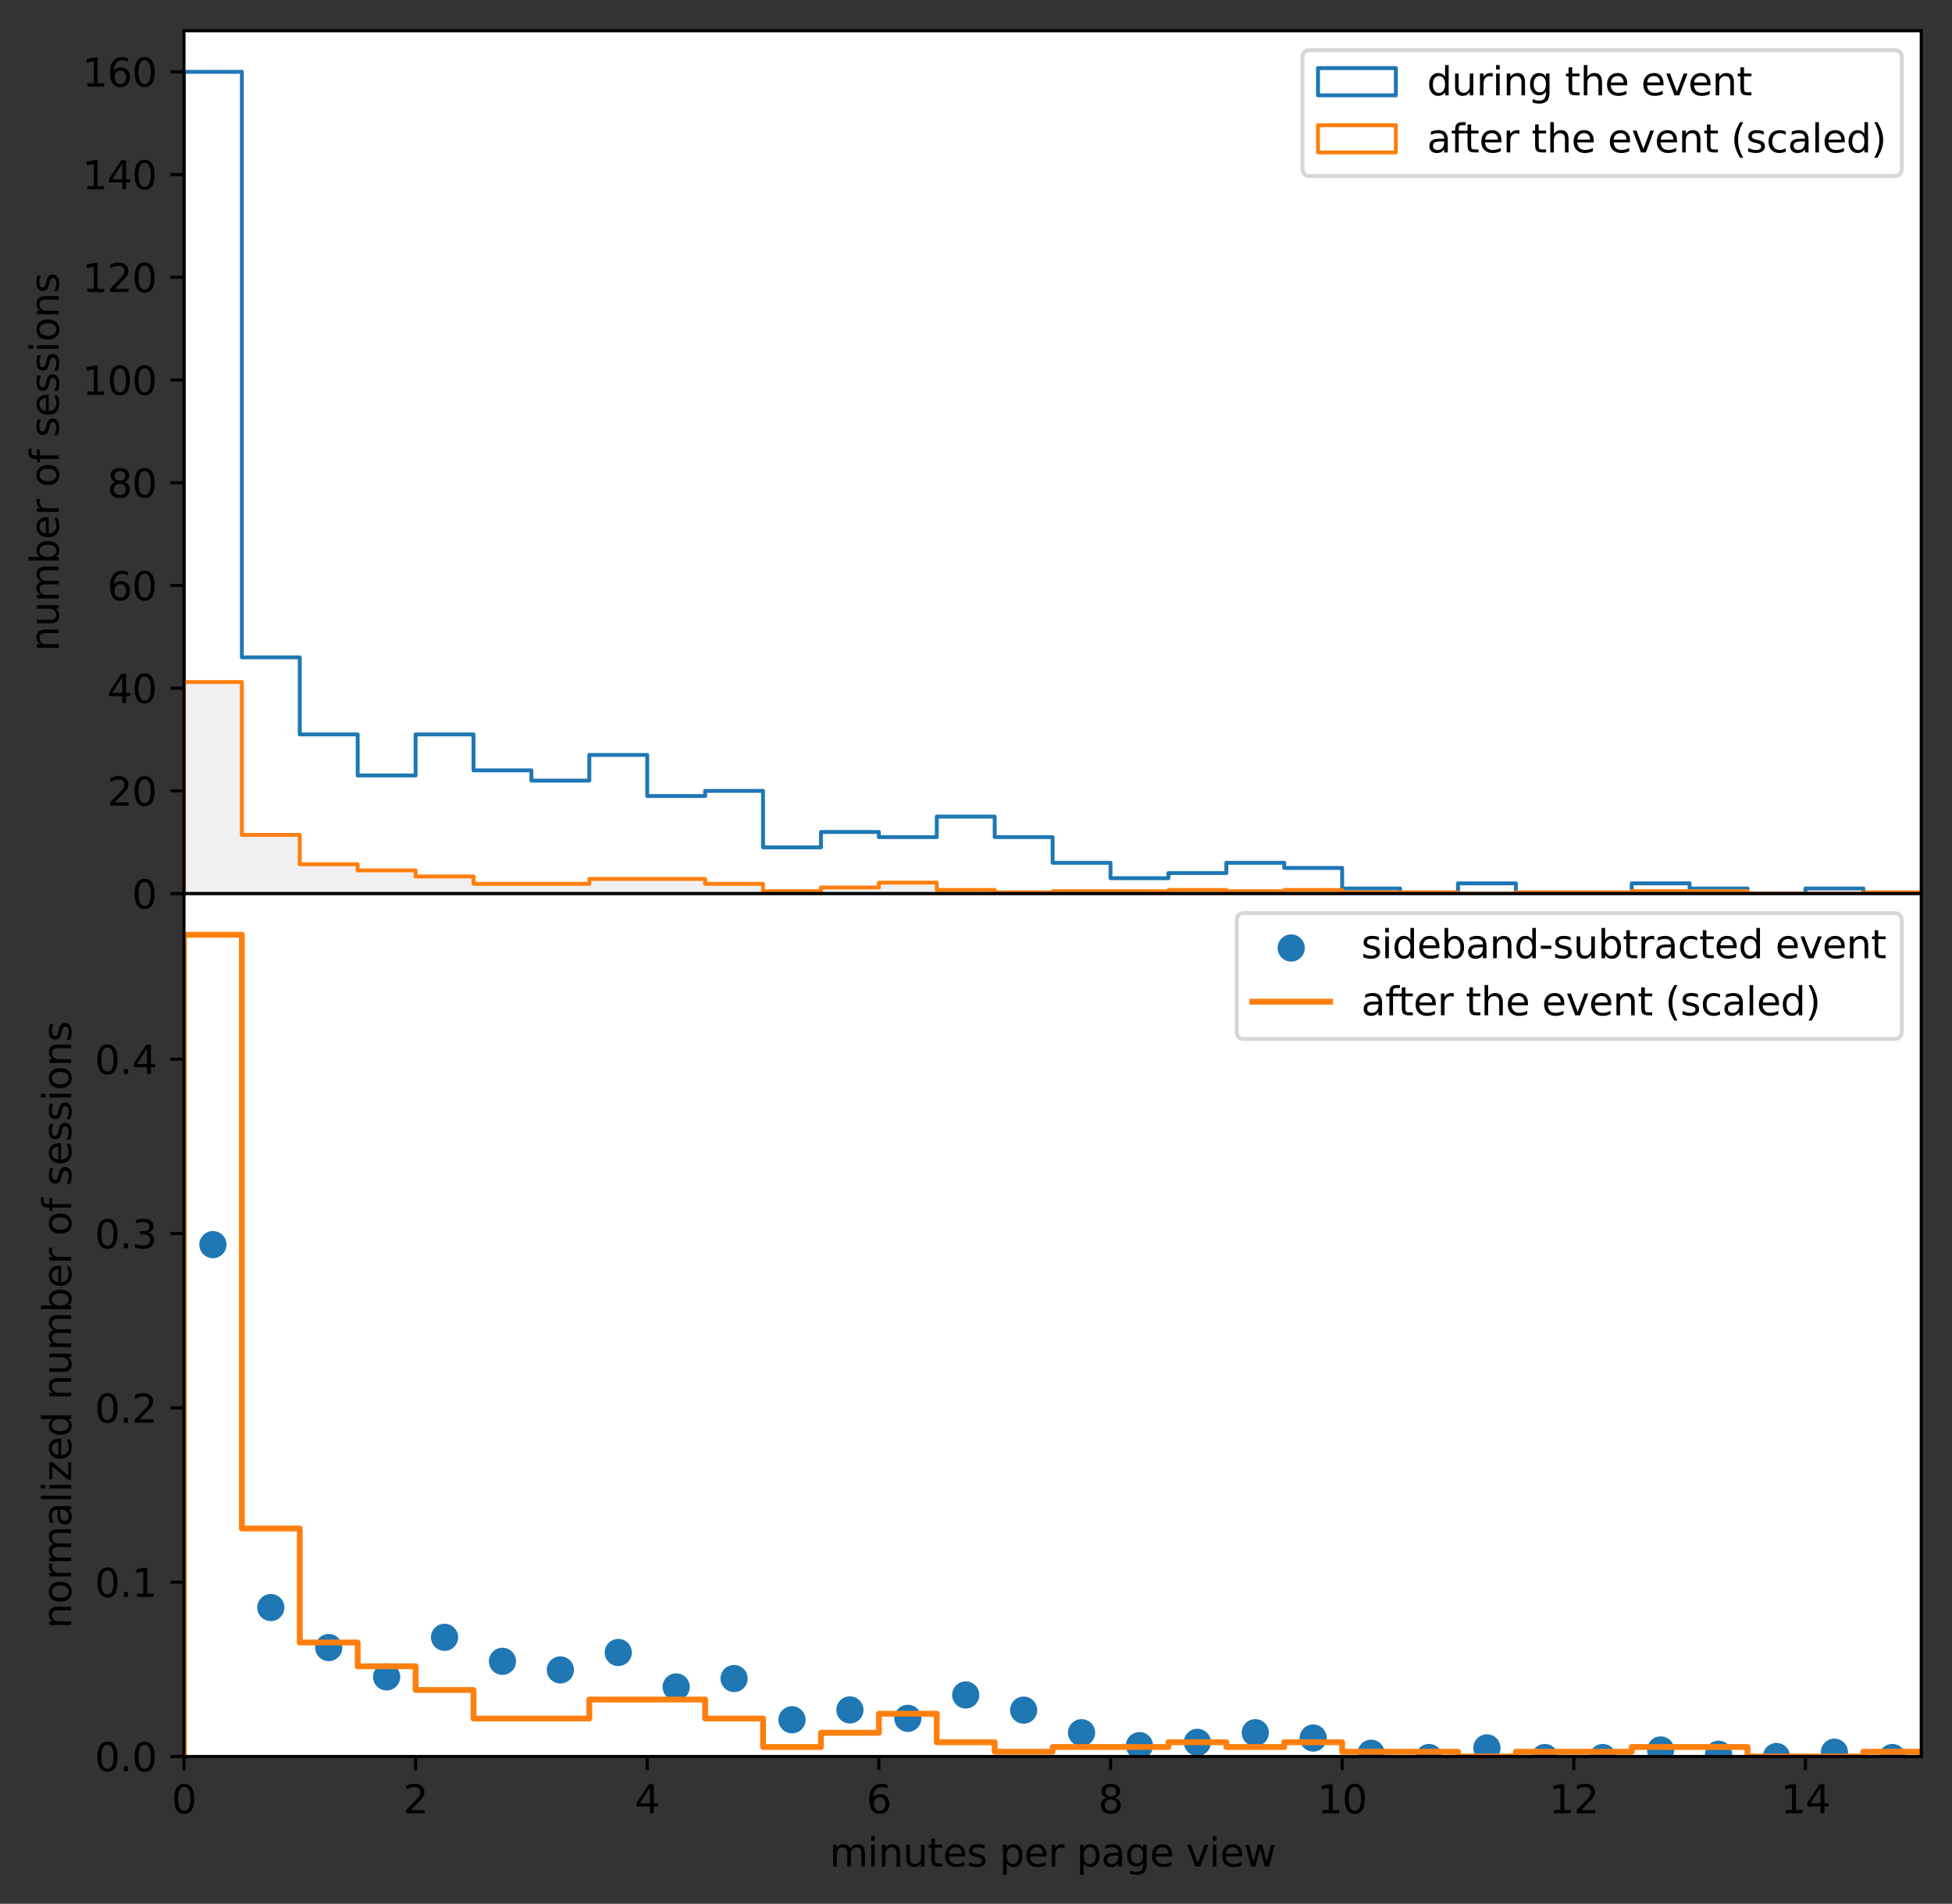 <?xml version="1.0" encoding="UTF-8" standalone="no"?>
<svg
   width="501.566pt"
   height="489.276pt"
   viewBox="0 0 501.566 489.276"
   version="1.1"
   id="svg19172"
   sodipodi:docname="during-and-after-event-time-per-page-view.svg"
   inkscape:version="1.2.1 (9c6d41e, 2022-07-14)"
   xmlns:inkscape="http://www.inkscape.org/namespaces/inkscape"
   xmlns:sodipodi="http://sodipodi.sourceforge.net/DTD/sodipodi-0.dtd"
   xmlns:xlink="http://www.w3.org/1999/xlink"
   xmlns="http://www.w3.org/2000/svg"
   xmlns:svg="http://www.w3.org/2000/svg"
   xmlns:rdf="http://www.w3.org/1999/02/22-rdf-syntax-ns#"
   xmlns:cc="http://creativecommons.org/ns#"
   xmlns:dc="http://purl.org/dc/elements/1.1/">
  <rect x="0" y="0" width="501.566" height="489.276" fill="#333333" stroke="none"/>
  <sodipodi:namedview
     id="namedview19174"
     pagecolor="#ffffff"
     bordercolor="#000000"
     borderopacity="0.25"
     inkscape:showpageshadow="2"
     inkscape:pageopacity="0.0"
     inkscape:pagecheckerboard="0"
     inkscape:deskcolor="#d1d1d1"
     inkscape:document-units="pt"
     showgrid="false"
     inkscape:zoom="0.30729167"
     inkscape:cx="218.0339"
     inkscape:cy="292.88136"
     inkscape:window-width="1309"
     inkscape:window-height="456"
     inkscape:window-x="0"
     inkscape:window-y="25"
     inkscape:window-maximized="0"
     inkscape:current-layer="svg19172" />
  <defs
     id="defs18241">
    <style
       type="text/css"
       id="style18239">*{stroke-linejoin: round; stroke-linecap: butt}</style>
  </defs>
  <g
     id="axes_1"
     transform="translate(-24.734,-61.22)">
    <g
       id="patch_2">
      <path
         d="M 72,290.88 H 518.4 V 69.12 H 72 Z"
         style="fill:#ffffff"
         id="path18246" />
    </g>
    <g
       id="patch_3">
      <path
         d="M 72,290.88 H 86.88 V 236.509 H 72 Z"
         clip-path="url(#p68749ab0f6)"
         style="fill:#f0f0f0"
         id="path18249" />
    </g>
    <g
       id="patch_4">
      <path
         d="m 86.88,290.88 h 14.88 V 275.794 H 86.88 Z"
         clip-path="url(#p68749ab0f6)"
         style="fill:#f0f0f0"
         id="path18252" />
    </g>
    <g
       id="patch_5">
      <path
         d="m 101.76,290.88 h 14.88 v -7.543 h -14.88 z"
         clip-path="url(#p68749ab0f6)"
         style="fill:#f0f0f0"
         id="path18255" />
    </g>
    <g
       id="patch_6">
      <path
         d="m 116.64,290.88 h 14.88 v -5.971 h -14.88 z"
         clip-path="url(#p68749ab0f6)"
         style="fill:#f0f0f0"
         id="path18258" />
    </g>
    <g
       id="patch_7">
      <path
         d="m 131.52,290.88 h 14.88 v -4.4 h -14.88 z"
         clip-path="url(#p68749ab0f6)"
         style="fill:#f0f0f0"
         id="path18261" />
    </g>
    <g
       id="patch_8">
      <path
         d="m 146.4,290.88 h 14.88 v -2.514 H 146.4 Z"
         clip-path="url(#p68749ab0f6)"
         style="fill:#f0f0f0"
         id="path18264" />
    </g>
    <g
       id="patch_9">
      <path
         d="m 161.28,290.88 h 14.88 v -2.514 h -14.88 z"
         clip-path="url(#p68749ab0f6)"
         style="fill:#f0f0f0"
         id="path18267" />
    </g>
    <g
       id="patch_10">
      <path
         d="m 176.16,290.88 h 14.88 v -3.771 h -14.88 z"
         clip-path="url(#p68749ab0f6)"
         style="fill:#f0f0f0"
         id="path18270" />
    </g>
    <g
       id="patch_11">
      <path
         d="m 191.04,290.88 h 14.88 v -3.771 h -14.88 z"
         clip-path="url(#p68749ab0f6)"
         style="fill:#f0f0f0"
         id="path18273" />
    </g>
    <g
       id="patch_12">
      <path
         d="m 205.92,290.88 h 14.88 v -2.514 h -14.88 z"
         clip-path="url(#p68749ab0f6)"
         style="fill:#f0f0f0"
         id="path18276" />
    </g>
    <g
       id="patch_13">
      <path
         d="m 220.8,290.88 h 14.88 v -0.629 H 220.8 Z"
         clip-path="url(#p68749ab0f6)"
         style="fill:#f0f0f0"
         id="path18279" />
    </g>
    <g
       id="patch_14">
      <path
         d="m 235.68,290.88 h 14.88 v -1.571 h -14.88 z"
         clip-path="url(#p68749ab0f6)"
         style="fill:#f0f0f0"
         id="path18282" />
    </g>
    <g
       id="patch_15">
      <path
         d="m 250.56,290.88 h 14.88 v -2.829 h -14.88 z"
         clip-path="url(#p68749ab0f6)"
         style="fill:#f0f0f0"
         id="path18285" />
    </g>
    <g
       id="patch_16">
      <path
         d="m 265.44,290.88 h 14.88 v -0.943 h -14.88 z"
         clip-path="url(#p68749ab0f6)"
         style="fill:#f0f0f0"
         id="path18288" />
    </g>
    <g
       id="patch_17">
      <path
         d="m 280.32,290.88 h 14.88 v -0.314 h -14.88 z"
         clip-path="url(#p68749ab0f6)"
         style="fill:#f0f0f0"
         id="path18291" />
    </g>
    <g
       id="patch_18">
      <path
         d="m 295.2,290.88 h 14.88 v -0.629 H 295.2 Z"
         clip-path="url(#p68749ab0f6)"
         style="fill:#f0f0f0"
         id="path18294" />
    </g>
    <g
       id="patch_19">
      <path
         d="m 310.08,290.88 h 14.88 v -0.629 h -14.88 z"
         clip-path="url(#p68749ab0f6)"
         style="fill:#f0f0f0"
         id="path18297" />
    </g>
    <g
       id="patch_20">
      <path
         d="m 324.96,290.88 h 14.88 v -0.943 h -14.88 z"
         clip-path="url(#p68749ab0f6)"
         style="fill:#f0f0f0"
         id="path18300" />
    </g>
    <g
       id="patch_21">
      <path
         d="m 339.84,290.88 h 14.88 v -0.629 h -14.88 z"
         clip-path="url(#p68749ab0f6)"
         style="fill:#f0f0f0"
         id="path18303" />
    </g>
    <g
       id="patch_22">
      <path
         d="m 354.72,290.88 h 14.88 v -0.943 h -14.88 z"
         clip-path="url(#p68749ab0f6)"
         style="fill:#f0f0f0"
         id="path18306" />
    </g>
    <g
       id="patch_23">
      <path
         d="m 369.6,290.88 h 14.88 v -0.314 H 369.6 Z"
         clip-path="url(#p68749ab0f6)"
         style="fill:#f0f0f0"
         id="path18309" />
    </g>
    <g
       id="patch_24">
      <path
         d="m 384.48,290.88 h 14.88 v -0.314 h -14.88 z"
         clip-path="url(#p68749ab0f6)"
         style="fill:#f0f0f0"
         id="path18312" />
    </g>
    <g
       id="patch_25">
      <path
         d="m 399.36,290.88 h 14.88 v 0 z"
         clip-path="url(#p68749ab0f6)"
         style="fill:#f0f0f0"
         id="path18315" />
    </g>
    <g
       id="patch_26">
      <path
         d="m 414.24,290.88 h 14.88 v -0.314 h -14.88 z"
         clip-path="url(#p68749ab0f6)"
         style="fill:#f0f0f0"
         id="path18318" />
    </g>
    <g
       id="patch_27">
      <path
         d="M 429.12,290.88 H 444 v -0.314 h -14.88 z"
         clip-path="url(#p68749ab0f6)"
         style="fill:#f0f0f0"
         id="path18321" />
    </g>
    <g
       id="patch_28">
      <path
         d="m 444,290.88 h 14.88 v -0.629 H 444 Z"
         clip-path="url(#p68749ab0f6)"
         style="fill:#f0f0f0"
         id="path18324" />
    </g>
    <g
       id="patch_29">
      <path
         d="m 458.88,290.88 h 14.88 v -0.629 h -14.88 z"
         clip-path="url(#p68749ab0f6)"
         style="fill:#f0f0f0"
         id="path18327" />
    </g>
    <g
       id="patch_30">
      <path
         d="m 473.76,290.88 h 14.88 v 0 z"
         clip-path="url(#p68749ab0f6)"
         style="fill:#f0f0f0"
         id="path18330" />
    </g>
    <g
       id="patch_31">
      <path
         d="m 488.64,290.88 h 14.88 v 0 z"
         clip-path="url(#p68749ab0f6)"
         style="fill:#f0f0f0"
         id="path18333" />
    </g>
    <g
       id="patch_32">
      <path
         d="m 503.52,290.88 h 14.88 v -0.314 h -14.88 z"
         clip-path="url(#p68749ab0f6)"
         style="fill:#f0f0f0"
         id="path18336" />
    </g>
    <g
       id="matplotlib.axis_1" />
    <g
       id="matplotlib.axis_2">
      <g
         id="ytick_1">
        <g
           id="line2d_1">
          <defs
             id="defs18341">
            <path
               id="m485eaf652d"
               d="M 0,0 H -3.5"
               style="stroke:#000000;stroke-width:0.8" />
          </defs>
          <g
             id="g18345">
            <use
               xlink:href="#m485eaf652d"
               x="72"
               y="290.88"
               style="stroke:#000000;stroke-width:0.8"
               id="use18343" />
          </g>
        </g>
        <g
           id="text_1">
          <!-- 0 -->
          <g
             transform="matrix(0.1,0,0,-0.1,58.638,294.679)"
             id="g18353">
            <defs
               id="defs18349">
              <path
                 id="DejaVuSans-30"
                 d="m 2034,4250 q -487,0 -733,-480 -245,-479 -245,-1442 0,-959 245,-1439 246,-480 733,-480 491,0 736,480 246,480 246,1439 0,963 -246,1442 -245,480 -736,480 z m 0,500 q 785,0 1199,-621 414,-620 414,-1801 0,-1178 -414,-1799 -414,-620 -1199,-620 -784,0 -1198,620 -414,621 -414,1799 0,1181 414,1801 414,621 1198,621 z"
                 transform="scale(0.016)" />
            </defs>
            <use
               xlink:href="#DejaVuSans-30"
               id="use18351" />
          </g>
        </g>
      </g>
      <g
         id="ytick_2">
        <g
           id="line2d_2">
          <g
             id="g18359">
            <use
               xlink:href="#m485eaf652d"
               x="72"
               y="264.48"
               style="stroke:#000000;stroke-width:0.8"
               id="use18357" />
          </g>
        </g>
        <g
           id="text_2">
          <!-- 20 -->
          <g
             transform="matrix(0.1,0,0,-0.1,52.275,268.279)"
             id="g18369">
            <defs
               id="defs18363">
              <path
                 id="DejaVuSans-32"
                 d="M 1228,531 H 3431 V 0 H 469 v 531 q 359,372 979,998 621,627 780,809 303,340 423,576 121,236 121,464 0,372 -261,606 -261,235 -680,235 -297,0 -627,-103 -329,-103 -704,-313 v 638 q 381,153 712,231 332,78 607,78 725,0 1156,-363 431,-362 431,-968 0,-288 -108,-546 -107,-257 -392,-607 -78,-91 -497,-524 Q 1991,1309 1228,531 Z"
                 transform="scale(0.016)" />
            </defs>
            <use
               xlink:href="#DejaVuSans-32"
               id="use18365" />
            <use
               xlink:href="#DejaVuSans-30"
               x="63.623"
               id="use18367" />
          </g>
        </g>
      </g>
      <g
         id="ytick_3">
        <g
           id="line2d_3">
          <g
             id="g18375">
            <use
               xlink:href="#m485eaf652d"
               x="72"
               y="238.08"
               style="stroke:#000000;stroke-width:0.8"
               id="use18373" />
          </g>
        </g>
        <g
           id="text_3">
          <!-- 40 -->
          <g
             transform="matrix(0.1,0,0,-0.1,52.275,241.879)"
             id="g18385">
            <defs
               id="defs18379">
              <path
                 id="DejaVuSans-34"
                 d="M 2419,4116 825,1625 h 1594 z m -166,550 h 794 V 1625 h 666 V 1100 H 3047 V 0 H 2419 V 1100 H 313 v 609 z"
                 transform="scale(0.016)" />
            </defs>
            <use
               xlink:href="#DejaVuSans-34"
               id="use18381" />
            <use
               xlink:href="#DejaVuSans-30"
               x="63.623"
               id="use18383" />
          </g>
        </g>
      </g>
      <g
         id="ytick_4">
        <g
           id="line2d_4">
          <g
             id="g18391">
            <use
               xlink:href="#m485eaf652d"
               x="72"
               y="211.68"
               style="stroke:#000000;stroke-width:0.8"
               id="use18389" />
          </g>
        </g>
        <g
           id="text_4">
          <!-- 60 -->
          <g
             transform="matrix(0.1,0,0,-0.1,52.275,215.479)"
             id="g18401">
            <defs
               id="defs18395">
              <path
                 id="DejaVuSans-36"
                 d="m 2113,2584 q -425,0 -674,-291 -248,-290 -248,-796 0,-503 248,-796 249,-292 674,-292 425,0 673,292 248,293 248,796 0,506 -248,796 -248,291 -673,291 z m 1253,1979 v -575 q -238,112 -480,171 -242,60 -480,60 -625,0 -955,-422 -329,-422 -376,-1275 184,272 462,417 279,145 613,145 703,0 1111,-427 408,-426 408,-1160 0,-719 -425,-1154 -425,-434 -1131,-434 -810,0 -1238,620 -428,621 -428,1799 0,1106 525,1764 525,658 1409,658 238,0 480,-47 242,-47 505,-140 z"
                 transform="scale(0.016)" />
            </defs>
            <use
               xlink:href="#DejaVuSans-36"
               id="use18397" />
            <use
               xlink:href="#DejaVuSans-30"
               x="63.623"
               id="use18399" />
          </g>
        </g>
      </g>
      <g
         id="ytick_5">
        <g
           id="line2d_5">
          <g
             id="g18407">
            <use
               xlink:href="#m485eaf652d"
               x="72"
               y="185.28"
               style="stroke:#000000;stroke-width:0.8"
               id="use18405" />
          </g>
        </g>
        <g
           id="text_5">
          <!-- 80 -->
          <g
             transform="matrix(0.1,0,0,-0.1,52.275,189.079)"
             id="g18417">
            <defs
               id="defs18411">
              <path
                 id="DejaVuSans-38"
                 d="m 2034,2216 q -450,0 -708,-241 -257,-241 -257,-662 0,-422 257,-663 258,-241 708,-241 450,0 709,242 260,243 260,662 0,421 -258,662 -257,241 -711,241 z m -631,268 q -406,100 -633,378 -226,279 -226,679 0,559 398,884 399,325 1092,325 697,0 1094,-325 397,-325 397,-884 0,-400 -227,-679 -226,-278 -629,-378 456,-106 710,-416 255,-309 255,-755 Q 3634,634 3220,271 2806,-91 2034,-91 1263,-91 848,271 434,634 434,1313 q 0,446 256,755 257,310 713,416 z m -231,997 q 0,-362 226,-565 227,-203 636,-203 407,0 636,203 230,203 230,565 0,363 -230,566 -229,203 -636,203 -409,0 -636,-203 -226,-203 -226,-566 z"
                 transform="scale(0.016)" />
            </defs>
            <use
               xlink:href="#DejaVuSans-38"
               id="use18413" />
            <use
               xlink:href="#DejaVuSans-30"
               x="63.623"
               id="use18415" />
          </g>
        </g>
      </g>
      <g
         id="ytick_6">
        <g
           id="line2d_6">
          <g
             id="g18423">
            <use
               xlink:href="#m485eaf652d"
               x="72"
               y="158.88"
               style="stroke:#000000;stroke-width:0.8"
               id="use18421" />
          </g>
        </g>
        <g
           id="text_6">
          <!-- 100 -->
          <g
             transform="matrix(0.1,0,0,-0.1,45.913,162.679)"
             id="g18435">
            <defs
               id="defs18427">
              <path
                 id="DejaVuSans-31"
                 d="M 794,531 H 1825 V 4091 L 703,3866 v 575 l 1116,225 h 631 V 531 H 3481 V 0 H 794 Z"
                 transform="scale(0.016)" />
            </defs>
            <use
               xlink:href="#DejaVuSans-31"
               id="use18429" />
            <use
               xlink:href="#DejaVuSans-30"
               x="63.623"
               id="use18431" />
            <use
               xlink:href="#DejaVuSans-30"
               x="127.246"
               id="use18433" />
          </g>
        </g>
      </g>
      <g
         id="ytick_7">
        <g
           id="line2d_7">
          <g
             id="g18441">
            <use
               xlink:href="#m485eaf652d"
               x="72"
               y="132.48"
               style="stroke:#000000;stroke-width:0.8"
               id="use18439" />
          </g>
        </g>
        <g
           id="text_7">
          <!-- 120 -->
          <g
             transform="matrix(0.1,0,0,-0.1,45.913,136.279)"
             id="g18450">
            <use
               xlink:href="#DejaVuSans-31"
               id="use18444" />
            <use
               xlink:href="#DejaVuSans-32"
               x="63.623"
               id="use18446" />
            <use
               xlink:href="#DejaVuSans-30"
               x="127.246"
               id="use18448" />
          </g>
        </g>
      </g>
      <g
         id="ytick_8">
        <g
           id="line2d_8">
          <g
             id="g18456">
            <use
               xlink:href="#m485eaf652d"
               x="72"
               y="106.08"
               style="stroke:#000000;stroke-width:0.8"
               id="use18454" />
          </g>
        </g>
        <g
           id="text_8">
          <!-- 140 -->
          <g
             transform="matrix(0.1,0,0,-0.1,45.913,109.879)"
             id="g18465">
            <use
               xlink:href="#DejaVuSans-31"
               id="use18459" />
            <use
               xlink:href="#DejaVuSans-34"
               x="63.623"
               id="use18461" />
            <use
               xlink:href="#DejaVuSans-30"
               x="127.246"
               id="use18463" />
          </g>
        </g>
      </g>
      <g
         id="ytick_9">
        <g
           id="line2d_9">
          <g
             id="g18471">
            <use
               xlink:href="#m485eaf652d"
               x="72"
               y="79.68"
               style="stroke:#000000;stroke-width:0.8"
               id="use18469" />
          </g>
        </g>
        <g
           id="text_9">
          <!-- 160 -->
          <g
             transform="matrix(0.1,0,0,-0.1,45.913,83.479)"
             id="g18480">
            <use
               xlink:href="#DejaVuSans-31"
               id="use18474" />
            <use
               xlink:href="#DejaVuSans-36"
               x="63.623"
               id="use18476" />
            <use
               xlink:href="#DejaVuSans-30"
               x="127.246"
               id="use18478" />
          </g>
        </g>
      </g>
      <g
         id="text_10">
        <!-- number of sessions -->
        <g
           transform="matrix(0,-0.1,-0.1,0,39.833,228.624)"
           id="g18533">
          <defs
             id="defs18495">
            <path
               id="DejaVuSans-6e"
               d="M 3513,2113 V 0 h -575 v 2094 q 0,497 -194,743 -194,247 -581,247 -466,0 -735,-297 -269,-296 -269,-809 V 0 H 581 v 3500 h 578 v -544 q 207,316 486,472 280,156 646,156 603,0 912,-373 310,-373 310,-1098 z"
               transform="scale(0.016)" />
            <path
               id="DejaVuSans-75"
               d="m 544,1381 v 2119 h 575 V 1403 q 0,-497 193,-746 194,-248 582,-248 465,0 735,297 271,297 271,810 v 1984 h 575 V 0 H 2900 V 538 Q 2691,219 2414,64 2138,-91 1772,-91 1169,-91 856,284 544,659 544,1381 Z m 1447,2203 z"
               transform="scale(0.016)" />
            <path
               id="DejaVuSans-6d"
               d="m 3328,2828 q 216,388 516,572 300,184 706,184 547,0 844,-383 297,-382 297,-1088 V 0 h -578 v 2094 q 0,503 -179,746 -178,244 -543,244 -447,0 -707,-297 -259,-296 -259,-809 V 0 h -578 v 2094 q 0,506 -178,748 -178,242 -550,242 -441,0 -701,-298 -259,-298 -259,-808 V 0 H 581 v 3500 h 578 v -544 q 197,322 472,475 275,153 653,153 382,0 649,-194 267,-193 395,-562 z"
               transform="scale(0.016)" />
            <path
               id="DejaVuSans-62"
               d="m 3116,1747 q 0,634 -261,995 -261,361 -717,361 -457,0 -718,-361 -261,-361 -261,-995 0,-634 261,-995 261,-361 718,-361 456,0 717,361 261,361 261,995 z M 1159,2969 q 182,312 458,463 277,152 661,152 638,0 1036,-506 399,-506 399,-1331 Q 3713,922 3314,415 2916,-91 2278,-91 1894,-91 1617,61 1341,213 1159,525 V 0 H 581 v 4863 h 578 z"
               transform="scale(0.016)" />
            <path
               id="DejaVuSans-65"
               d="M 3597,1894 V 1613 H 953 q 38,-594 358,-905 320,-311 892,-311 331,0 642,81 311,81 618,244 V 178 Q 3153,47 2828,-22 2503,-91 2169,-91 1331,-91 842,396 353,884 353,1716 q 0,859 464,1363 464,505 1252,505 706,0 1117,-455 411,-454 411,-1235 z m -575,169 q -6,471 -264,752 -258,282 -683,282 -481,0 -770,-272 -289,-272 -333,-766 z"
               transform="scale(0.016)" />
            <path
               id="DejaVuSans-72"
               d="m 2631,2963 q -97,56 -211,82 -114,27 -251,27 -488,0 -749,-317 -261,-317 -261,-911 V 0 H 581 v 3500 h 578 v -544 q 182,319 472,473 291,155 707,155 59,0 131,-8 72,-7 159,-23 z"
               transform="scale(0.016)" />
            <path
               id="DejaVuSans-20"
               transform="scale(0.016)"
               d="" />
            <path
               id="DejaVuSans-6f"
               d="m 1959,3097 q -462,0 -731,-361 -269,-361 -269,-989 0,-628 267,-989 268,-361 733,-361 460,0 728,362 269,363 269,988 0,622 -269,986 -268,364 -728,364 z m 0,487 q 750,0 1178,-488 429,-487 429,-1349 Q 3566,888 3137,398 2709,-91 1959,-91 1206,-91 779,398 353,888 353,1747 q 0,862 426,1349 427,488 1180,488 z"
               transform="scale(0.016)" />
            <path
               id="DejaVuSans-66"
               d="m 2375,4863 v -479 h -550 q -309,0 -430,-125 -120,-125 -120,-450 v -309 h 947 V 3053 H 1275 V 0 H 697 V 3053 H 147 v 447 h 550 v 244 q 0,584 272,851 272,268 862,268 z"
               transform="scale(0.016)" />
            <path
               id="DejaVuSans-73"
               d="m 2834,3397 v -544 q -243,125 -506,187 -262,63 -544,63 -428,0 -642,-131 -214,-131 -214,-394 0,-200 153,-314 153,-114 616,-217 l 197,-44 q 612,-131 870,-370 258,-239 258,-667 0,-488 -386,-773 Q 2250,-91 1575,-91 1294,-91 989,-36 684,19 347,128 v 594 q 319,-166 628,-249 309,-82 613,-82 406,0 624,139 219,139 219,392 0,234 -158,359 -157,125 -692,241 l -200,47 q -534,112 -772,345 -237,233 -237,639 0,494 350,762 350,269 994,269 318,0 599,-47 282,-46 519,-140 z"
               transform="scale(0.016)" />
            <path
               id="DejaVuSans-69"
               d="m 603,3500 h 575 V 0 H 603 Z m 0,1363 h 575 V 4134 H 603 Z"
               transform="scale(0.016)" />
          </defs>
          <use
             xlink:href="#DejaVuSans-6e"
             id="use18497" />
          <use
             xlink:href="#DejaVuSans-75"
             x="63.379"
             id="use18499" />
          <use
             xlink:href="#DejaVuSans-6d"
             x="126.758"
             id="use18501" />
          <use
             xlink:href="#DejaVuSans-62"
             x="224.17"
             id="use18503" />
          <use
             xlink:href="#DejaVuSans-65"
             x="287.646"
             id="use18505" />
          <use
             xlink:href="#DejaVuSans-72"
             x="349.17"
             id="use18507" />
          <use
             xlink:href="#DejaVuSans-20"
             x="390.283"
             id="use18509" />
          <use
             xlink:href="#DejaVuSans-6f"
             x="422.07"
             id="use18511" />
          <use
             xlink:href="#DejaVuSans-66"
             x="483.252"
             id="use18513" />
          <use
             xlink:href="#DejaVuSans-20"
             x="518.457"
             id="use18515" />
          <use
             xlink:href="#DejaVuSans-73"
             x="550.244"
             id="use18517" />
          <use
             xlink:href="#DejaVuSans-65"
             x="602.344"
             id="use18519" />
          <use
             xlink:href="#DejaVuSans-73"
             x="663.867"
             id="use18521" />
          <use
             xlink:href="#DejaVuSans-73"
             x="715.967"
             id="use18523" />
          <use
             xlink:href="#DejaVuSans-69"
             x="768.066"
             id="use18525" />
          <use
             xlink:href="#DejaVuSans-6f"
             x="795.85"
             id="use18527" />
          <use
             xlink:href="#DejaVuSans-6e"
             x="857.031"
             id="use18529" />
          <use
             xlink:href="#DejaVuSans-73"
             x="920.41"
             id="use18531" />
        </g>
      </g>
    </g>
    <g
       id="patch_33">
      <path
         d="M 72,290.88 V 79.68 h 14.88 v 150.48 h 14.88 v 19.8 h 14.88 v 10.56 h 14.88 v -10.56 h 14.88 v 9.24 h 14.88 v 2.64 h 14.88 v -6.6 h 14.88 v 10.56 h 14.88 v -1.32 H 220.8 V 279 h 14.88 v -3.96 h 14.88 v 1.32 h 14.88 v -5.28 h 14.88 v 5.28 h 14.88 v 6.6 h 14.88 v 3.96 h 14.88 v -1.32 h 14.88 v -2.64 h 14.88 v 1.32 h 14.88 v 5.28 h 14.88 v 1.32 h 14.88 v -2.64 h 14.88 v 2.64 h 14.88 v 0 H 444 v -2.64 h 14.88 v 1.32 h 14.88 v 1.32 h 14.88 v -1.32 h 14.88 v 1.32 h 14.88 v 0"
         clip-path="url(#p68749ab0f6)"
         style="fill:none;stroke:#1f77b4;stroke-linejoin:miter"
         id="path18537" />
    </g>
    <g
       id="patch_34">
      <path
         d="m 72,290.88 v -54.371 h 14.88 v 39.286 h 14.88 v 7.543 h 14.88 v 1.571 h 14.88 V 286.48 h 14.88 v 1.886 h 14.88 v 0 h 14.88 v -1.257 h 14.88 v 0 h 14.88 v 1.257 h 14.88 v 1.886 h 14.88 v -0.943 h 14.88 v -1.257 h 14.88 v 1.886 h 14.88 v 0.629 h 14.88 v -0.314 h 14.88 v 0 h 14.88 v -0.314 h 14.88 v 0.314 h 14.88 v -0.314 h 14.88 v 0.629 h 14.88 v 0 h 14.88 V 290.88 h 14.88 v -0.314 h 14.88 v 0 H 444 v -0.314 h 14.88 v 0 h 14.88 V 290.88 h 14.88 v 0 h 14.88 v -0.314 H 518.4 V 290.88"
         clip-path="url(#p68749ab0f6)"
         style="fill:none;stroke:#ff7f0e;stroke-linejoin:miter"
         id="path18540" />
    </g>
    <g
       id="patch_35">
      <path
         d="M 72,290.88 V 69.12"
         style="fill:none;stroke:#000000;stroke-width:0.8;stroke-linecap:square;stroke-linejoin:miter"
         id="path18543" />
    </g>
    <g
       id="patch_36">
      <path
         d="M 518.4,290.88 V 69.12"
         style="fill:none;stroke:#000000;stroke-width:0.8;stroke-linecap:square;stroke-linejoin:miter"
         id="path18546" />
    </g>
    <g
       id="patch_37">
      <path
         d="M 72,290.88 H 518.4"
         style="fill:none;stroke:#000000;stroke-width:0.8;stroke-linecap:square;stroke-linejoin:miter"
         id="path18549" />
    </g>
    <g
       id="patch_38">
      <path
         d="M 72,69.12 H 518.4"
         style="fill:none;stroke:#000000;stroke-width:0.8;stroke-linecap:square;stroke-linejoin:miter"
         id="path18552" />
    </g>
    <g
       id="legend_1">
      <g
         id="patch_39">
        <path
           d="M 361.395,106.476 H 511.4 q 2,0 2,-2 V 76.12 q 0,-2 -2,-2 H 361.395 q -2,0 -2,2 v 28.356 q 0,2 2,2 z"
           style="opacity:0.8;fill:#ffffff;stroke:#cccccc;stroke-linejoin:miter"
           id="path18555" />
      </g>
      <g
         id="patch_40">
        <path
           d="m 363.395,85.718 h 20 v -7 h -20 z"
           style="fill:none;stroke:#1f77b4;stroke-linejoin:miter"
           id="path18558" />
      </g>
      <g
         id="text_11">
        <!-- during the event -->
        <g
           transform="matrix(0.1,0,0,-0.1,391.395,85.718)"
           id="g18600">
          <defs
             id="defs18566">
            <path
               id="DejaVuSans-64"
               d="m 2906,2969 v 1894 h 575 V 0 H 2906 V 525 Q 2725,213 2448,61 2172,-91 1784,-91 1150,-91 751,415 353,922 353,1747 q 0,825 398,1331 399,506 1033,506 388,0 664,-152 277,-151 458,-463 z M 947,1747 q 0,-634 261,-995 261,-361 717,-361 456,0 718,361 263,361 263,995 0,634 -263,995 -262,361 -718,361 -456,0 -717,-361 -261,-361 -261,-995 z"
               transform="scale(0.016)" />
            <path
               id="DejaVuSans-67"
               d="m 2906,1791 q 0,625 -258,968 -257,344 -723,344 -462,0 -720,-344 -258,-343 -258,-968 0,-622 258,-966 258,-344 720,-344 466,0 723,344 258,344 258,966 z M 3481,434 q 0,-893 -397,-1329 -396,-436 -1215,-436 -303,0 -572,45 -269,45 -522,139 v 559 q 253,-137 500,-202 247,-66 503,-66 566,0 847,295 281,295 281,892 V 616 Q 2728,306 2450,153 2172,0 1784,0 1141,0 747,490 353,981 353,1791 q 0,812 394,1302 394,491 1037,491 388,0 666,-153 278,-153 456,-462 v 531 h 575 z"
               transform="scale(0.016)" />
            <path
               id="DejaVuSans-74"
               d="M 1172,4494 V 3500 H 2356 V 3053 H 1172 V 1153 q 0,-428 117,-550 117,-122 477,-122 h 590 V 0 H 1766 Q 1100,0 847,248 594,497 594,1153 V 3053 H 172 v 447 h 422 v 994 z"
               transform="scale(0.016)" />
            <path
               id="DejaVuSans-68"
               d="M 3513,2113 V 0 h -575 v 2094 q 0,497 -194,743 -194,247 -581,247 -466,0 -735,-297 -269,-296 -269,-809 V 0 H 581 v 4863 h 578 V 2956 q 207,316 486,472 280,156 646,156 603,0 912,-373 310,-373 310,-1098 z"
               transform="scale(0.016)" />
            <path
               id="DejaVuSans-76"
               d="M 191,3500 H 800 L 1894,563 2988,3500 h 609 L 2284,0 h -781 z"
               transform="scale(0.016)" />
          </defs>
          <use
             xlink:href="#DejaVuSans-64"
             id="use18568" />
          <use
             xlink:href="#DejaVuSans-75"
             x="63.477"
             id="use18570" />
          <use
             xlink:href="#DejaVuSans-72"
             x="126.855"
             id="use18572" />
          <use
             xlink:href="#DejaVuSans-69"
             x="167.969"
             id="use18574" />
          <use
             xlink:href="#DejaVuSans-6e"
             x="195.752"
             id="use18576" />
          <use
             xlink:href="#DejaVuSans-67"
             x="259.131"
             id="use18578" />
          <use
             xlink:href="#DejaVuSans-20"
             x="322.607"
             id="use18580" />
          <use
             xlink:href="#DejaVuSans-74"
             x="354.395"
             id="use18582" />
          <use
             xlink:href="#DejaVuSans-68"
             x="393.604"
             id="use18584" />
          <use
             xlink:href="#DejaVuSans-65"
             x="456.982"
             id="use18586" />
          <use
             xlink:href="#DejaVuSans-20"
             x="518.506"
             id="use18588" />
          <use
             xlink:href="#DejaVuSans-65"
             x="550.293"
             id="use18590" />
          <use
             xlink:href="#DejaVuSans-76"
             x="611.816"
             id="use18592" />
          <use
             xlink:href="#DejaVuSans-65"
             x="670.996"
             id="use18594" />
          <use
             xlink:href="#DejaVuSans-6e"
             x="732.52"
             id="use18596" />
          <use
             xlink:href="#DejaVuSans-74"
             x="795.898"
             id="use18598" />
        </g>
      </g>
      <g
         id="patch_41">
        <path
           d="m 363.395,100.397 h 20 v -7 h -20 z"
           style="fill:none;stroke:#ff7f0e;stroke-linejoin:miter"
           id="path18603" />
      </g>
      <g
         id="text_12">
        <!-- after the event (scaled) -->
        <g
           transform="matrix(0.1,0,0,-0.1,391.395,100.397)"
           id="g18661">
          <defs
             id="defs18611">
            <path
               id="DejaVuSans-61"
               d="m 2194,1759 q -697,0 -966,-159 -269,-159 -269,-544 0,-306 202,-486 202,-179 548,-179 479,0 768,339 289,339 289,901 v 128 z m 1147,238 V 0 H 2766 V 531 Q 2569,213 2275,61 1981,-91 1556,-91 q -537,0 -855,302 -317,302 -317,808 0,590 395,890 396,300 1180,300 h 807 v 57 q 0,397 -261,614 -261,217 -733,217 -300,0 -585,-72 -284,-72 -546,-216 v 532 q 315,122 612,182 297,61 578,61 760,0 1135,-394 375,-393 375,-1193 z"
               transform="scale(0.016)" />
            <path
               id="DejaVuSans-28"
               d="m 1984,4856 q -418,-718 -622,-1422 -203,-703 -203,-1425 0,-721 205,-1429 205,-708 620,-1424 h -500 q -468,735 -701,1444 -233,709 -233,1409 0,697 231,1403 232,707 703,1444 z"
               transform="scale(0.016)" />
            <path
               id="DejaVuSans-63"
               d="m 3122,3366 v -538 q -244,135 -489,202 -245,67 -495,67 -560,0 -870,-355 -309,-354 -309,-995 0,-641 309,-996 310,-354 870,-354 250,0 495,67 245,67 489,202 V 134 Q 2881,22 2623,-34 2366,-91 2075,-91 1284,-91 818,406 353,903 353,1747 q 0,856 470,1346 471,491 1290,491 265,0 518,-55 253,-54 491,-163 z"
               transform="scale(0.016)" />
            <path
               id="DejaVuSans-6c"
               d="m 603,4863 h 575 V 0 H 603 Z"
               transform="scale(0.016)" />
            <path
               id="DejaVuSans-29"
               d="m 513,4856 h 500 q 468,-737 701,-1444 233,-706 233,-1403 0,-700 -233,-1409 -233,-709 -701,-1444 H 513 q 415,716 620,1424 205,708 205,1429 0,722 -205,1425 -205,704 -620,1422 z"
               transform="scale(0.016)" />
          </defs>
          <use
             xlink:href="#DejaVuSans-61"
             id="use18613" />
          <use
             xlink:href="#DejaVuSans-66"
             x="61.279"
             id="use18615" />
          <use
             xlink:href="#DejaVuSans-74"
             x="94.734"
             id="use18617" />
          <use
             xlink:href="#DejaVuSans-65"
             x="133.943"
             id="use18619" />
          <use
             xlink:href="#DejaVuSans-72"
             x="195.467"
             id="use18621" />
          <use
             xlink:href="#DejaVuSans-20"
             x="236.58"
             id="use18623" />
          <use
             xlink:href="#DejaVuSans-74"
             x="268.367"
             id="use18625" />
          <use
             xlink:href="#DejaVuSans-68"
             x="307.576"
             id="use18627" />
          <use
             xlink:href="#DejaVuSans-65"
             x="370.955"
             id="use18629" />
          <use
             xlink:href="#DejaVuSans-20"
             x="432.479"
             id="use18631" />
          <use
             xlink:href="#DejaVuSans-65"
             x="464.266"
             id="use18633" />
          <use
             xlink:href="#DejaVuSans-76"
             x="525.789"
             id="use18635" />
          <use
             xlink:href="#DejaVuSans-65"
             x="584.969"
             id="use18637" />
          <use
             xlink:href="#DejaVuSans-6e"
             x="646.492"
             id="use18639" />
          <use
             xlink:href="#DejaVuSans-74"
             x="709.871"
             id="use18641" />
          <use
             xlink:href="#DejaVuSans-20"
             x="749.08"
             id="use18643" />
          <use
             xlink:href="#DejaVuSans-28"
             x="780.867"
             id="use18645" />
          <use
             xlink:href="#DejaVuSans-73"
             x="819.881"
             id="use18647" />
          <use
             xlink:href="#DejaVuSans-63"
             x="871.98"
             id="use18649" />
          <use
             xlink:href="#DejaVuSans-61"
             x="926.961"
             id="use18651" />
          <use
             xlink:href="#DejaVuSans-6c"
             x="988.24"
             id="use18653" />
          <use
             xlink:href="#DejaVuSans-65"
             x="1016.023"
             id="use18655" />
          <use
             xlink:href="#DejaVuSans-64"
             x="1077.547"
             id="use18657" />
          <use
             xlink:href="#DejaVuSans-29"
             x="1141.023"
             id="use18659" />
        </g>
      </g>
    </g>
  </g>
  <g
     id="axes_2"
     transform="translate(-24.734,-61.22)">
    <g
       id="patch_42">
      <path
         d="M 72,512.64 H 518.4 V 290.88 H 72 Z"
         style="fill:#ffffff"
         id="path18666" />
    </g>
    <g
       id="PathCollection_1">
      <defs
         id="defs18670">
        <path
           id="m7cde2c767e"
           d="M 0,3 C 0.796,3 1.559,2.684 2.121,2.121 2.684,1.559 3,0.796 3,0 3,-0.796 2.684,-1.559 2.121,-2.121 1.559,-2.684 0.796,-3 0,-3 -0.796,-3 -1.559,-2.684 -2.121,-2.121 -2.684,-1.559 -3,-0.796 -3,0 -3,0.796 -2.684,1.559 -2.121,2.121 -1.559,2.684 -0.796,3 0,3 Z"
           style="stroke:#1f77b4" />
      </defs>
      <g
         clip-path="url(#pf079f3fa4f)"
         id="g18732">
        <use
           xlink:href="#m7cde2c767e"
           x="79.44"
           y="381.089"
           style="fill:#1f77b4;stroke:#1f77b4"
           id="use18672" />
        <use
           xlink:href="#m7cde2c767e"
           x="94.32"
           y="474.361"
           style="fill:#1f77b4;stroke:#1f77b4"
           id="use18674" />
        <use
           xlink:href="#m7cde2c767e"
           x="109.2"
           y="484.643"
           style="fill:#1f77b4;stroke:#1f77b4"
           id="use18676" />
        <use
           xlink:href="#m7cde2c767e"
           x="124.08"
           y="492.182"
           style="fill:#1f77b4;stroke:#1f77b4"
           id="use18678" />
        <use
           xlink:href="#m7cde2c767e"
           x="138.96"
           y="482.006"
           style="fill:#1f77b4;stroke:#1f77b4"
           id="use18680" />
        <use
           xlink:href="#m7cde2c767e"
           x="153.84"
           y="488.175"
           style="fill:#1f77b4;stroke:#1f77b4"
           id="use18682" />
        <use
           xlink:href="#m7cde2c767e"
           x="168.72"
           y="490.39"
           style="fill:#1f77b4;stroke:#1f77b4"
           id="use18684" />
        <use
           xlink:href="#m7cde2c767e"
           x="183.6"
           y="485.908"
           style="fill:#1f77b4;stroke:#1f77b4"
           id="use18686" />
        <use
           xlink:href="#m7cde2c767e"
           x="198.48"
           y="494.766"
           style="fill:#1f77b4;stroke:#1f77b4"
           id="use18688" />
        <use
           xlink:href="#m7cde2c767e"
           x="213.36"
           y="492.604"
           style="fill:#1f77b4;stroke:#1f77b4"
           id="use18690" />
        <use
           xlink:href="#m7cde2c767e"
           x="228.24"
           y="503.202"
           style="fill:#1f77b4;stroke:#1f77b4"
           id="use18692" />
        <use
           xlink:href="#m7cde2c767e"
           x="243.12"
           y="500.671"
           style="fill:#1f77b4;stroke:#1f77b4"
           id="use18694" />
        <use
           xlink:href="#m7cde2c767e"
           x="258"
           y="502.833"
           style="fill:#1f77b4;stroke:#1f77b4"
           id="use18696" />
        <use
           xlink:href="#m7cde2c767e"
           x="272.88"
           y="496.822"
           style="fill:#1f77b4;stroke:#1f77b4"
           id="use18698" />
        <use
           xlink:href="#m7cde2c767e"
           x="287.76"
           y="500.724"
           style="fill:#1f77b4;stroke:#1f77b4"
           id="use18700" />
        <use
           xlink:href="#m7cde2c767e"
           x="302.64"
           y="506.524"
           style="fill:#1f77b4;stroke:#1f77b4"
           id="use18702" />
        <use
           xlink:href="#m7cde2c767e"
           x="317.52"
           y="509.846"
           style="fill:#1f77b4;stroke:#1f77b4"
           id="use18704" />
        <use
           xlink:href="#m7cde2c767e"
           x="332.4"
           y="509.002"
           style="fill:#1f77b4;stroke:#1f77b4"
           id="use18706" />
        <use
           xlink:href="#m7cde2c767e"
           x="347.28"
           y="506.524"
           style="fill:#1f77b4;stroke:#1f77b4"
           id="use18708" />
        <use
           xlink:href="#m7cde2c767e"
           x="362.16"
           y="507.895"
           style="fill:#1f77b4;stroke:#1f77b4"
           id="use18710" />
        <use
           xlink:href="#m7cde2c767e"
           x="377.04"
           y="511.796"
           style="fill:#1f77b4;stroke:#1f77b4"
           id="use18712" />
        <use
           xlink:href="#m7cde2c767e"
           x="391.92"
           y="512.904"
           style="fill:#1f77b4;stroke:#1f77b4"
           id="use18714" />
        <use
           xlink:href="#m7cde2c767e"
           x="406.8"
           y="510.426"
           style="fill:#1f77b4;stroke:#1f77b4"
           id="use18716" />
        <use
           xlink:href="#m7cde2c767e"
           x="421.68"
           y="512.904"
           style="fill:#1f77b4;stroke:#1f77b4"
           id="use18718" />
        <use
           xlink:href="#m7cde2c767e"
           x="436.56"
           y="512.904"
           style="fill:#1f77b4;stroke:#1f77b4"
           id="use18720" />
        <use
           xlink:href="#m7cde2c767e"
           x="451.44"
           y="510.953"
           style="fill:#1f77b4;stroke:#1f77b4"
           id="use18722" />
        <use
           xlink:href="#m7cde2c767e"
           x="466.32"
           y="512.06"
           style="fill:#1f77b4;stroke:#1f77b4"
           id="use18724" />
        <use
           xlink:href="#m7cde2c767e"
           x="481.2"
           y="512.64"
           style="fill:#1f77b4;stroke:#1f77b4"
           id="use18726" />
        <use
           xlink:href="#m7cde2c767e"
           x="496.08"
           y="511.533"
           style="fill:#1f77b4;stroke:#1f77b4"
           id="use18728" />
        <use
           xlink:href="#m7cde2c767e"
           x="510.96"
           y="512.904"
           style="fill:#1f77b4;stroke:#1f77b4"
           id="use18730" />
      </g>
    </g>
    <g
       id="patch_43">
      <path
         d="M 72,512.64 V 301.453 h 14.88 v 152.592 h 14.88 v 29.298 h 14.88 v 6.104 h 14.88 v 6.104 h 14.88 v 7.324 h 14.88 v 0 h 14.88 v -4.883 h 14.88 v 0 h 14.88 v 4.883 h 14.88 v 7.324 h 14.88 v -3.662 h 14.88 v -4.883 h 14.88 v 7.324 h 14.88 v 2.441 h 14.88 v -1.221 h 14.88 v 0 h 14.88 v -1.221 h 14.88 v 1.221 h 14.88 v -1.221 h 14.88 v 2.441 h 14.88 v 0 h 14.88 V 512.64 h 14.88 v -1.221 h 14.88 v 0 H 444 v -1.221 h 14.88 v 0 h 14.88 V 512.64 h 14.88 v 0 h 14.88 v -1.221 H 518.4 V 512.64"
         clip-path="url(#pf079f3fa4f)"
         style="fill:none;stroke:#ff7f0e;stroke-width:1.5;stroke-linejoin:miter"
         id="path18735" />
    </g>
    <g
       id="matplotlib.axis_3">
      <g
         id="xtick_1">
        <g
           id="line2d_10">
          <defs
             id="defs18739">
            <path
               id="m66b6ce962e"
               d="M 0,0 V 3.5"
               style="stroke:#000000;stroke-width:0.8" />
          </defs>
          <g
             id="g18743">
            <use
               xlink:href="#m66b6ce962e"
               x="72"
               y="512.64"
               style="stroke:#000000;stroke-width:0.8"
               id="use18741" />
          </g>
        </g>
        <g
           id="text_13">
          <!-- 0 -->
          <g
             transform="matrix(0.1,0,0,-0.1,68.819,527.238)"
             id="g18748">
            <use
               xlink:href="#DejaVuSans-30"
               id="use18746" />
          </g>
        </g>
      </g>
      <g
         id="xtick_2">
        <g
           id="line2d_11">
          <g
             id="g18754">
            <use
               xlink:href="#m66b6ce962e"
               x="131.52"
               y="512.64"
               style="stroke:#000000;stroke-width:0.8"
               id="use18752" />
          </g>
        </g>
        <g
           id="text_14">
          <!-- 2 -->
          <g
             transform="matrix(0.1,0,0,-0.1,128.339,527.238)"
             id="g18759">
            <use
               xlink:href="#DejaVuSans-32"
               id="use18757" />
          </g>
        </g>
      </g>
      <g
         id="xtick_3">
        <g
           id="line2d_12">
          <g
             id="g18765">
            <use
               xlink:href="#m66b6ce962e"
               x="191.04"
               y="512.64"
               style="stroke:#000000;stroke-width:0.8"
               id="use18763" />
          </g>
        </g>
        <g
           id="text_15">
          <!-- 4 -->
          <g
             transform="matrix(0.1,0,0,-0.1,187.859,527.238)"
             id="g18770">
            <use
               xlink:href="#DejaVuSans-34"
               id="use18768" />
          </g>
        </g>
      </g>
      <g
         id="xtick_4">
        <g
           id="line2d_13">
          <g
             id="g18776">
            <use
               xlink:href="#m66b6ce962e"
               x="250.56"
               y="512.64"
               style="stroke:#000000;stroke-width:0.8"
               id="use18774" />
          </g>
        </g>
        <g
           id="text_16">
          <!-- 6 -->
          <g
             transform="matrix(0.1,0,0,-0.1,247.379,527.238)"
             id="g18781">
            <use
               xlink:href="#DejaVuSans-36"
               id="use18779" />
          </g>
        </g>
      </g>
      <g
         id="xtick_5">
        <g
           id="line2d_14">
          <g
             id="g18787">
            <use
               xlink:href="#m66b6ce962e"
               x="310.08"
               y="512.64"
               style="stroke:#000000;stroke-width:0.8"
               id="use18785" />
          </g>
        </g>
        <g
           id="text_17">
          <!-- 8 -->
          <g
             transform="matrix(0.1,0,0,-0.1,306.899,527.238)"
             id="g18792">
            <use
               xlink:href="#DejaVuSans-38"
               id="use18790" />
          </g>
        </g>
      </g>
      <g
         id="xtick_6">
        <g
           id="line2d_15">
          <g
             id="g18798">
            <use
               xlink:href="#m66b6ce962e"
               x="369.6"
               y="512.64"
               style="stroke:#000000;stroke-width:0.8"
               id="use18796" />
          </g>
        </g>
        <g
           id="text_18">
          <!-- 10 -->
          <g
             transform="matrix(0.1,0,0,-0.1,363.238,527.238)"
             id="g18805">
            <use
               xlink:href="#DejaVuSans-31"
               id="use18801" />
            <use
               xlink:href="#DejaVuSans-30"
               x="63.623"
               id="use18803" />
          </g>
        </g>
      </g>
      <g
         id="xtick_7">
        <g
           id="line2d_16">
          <g
             id="g18811">
            <use
               xlink:href="#m66b6ce962e"
               x="429.12"
               y="512.64"
               style="stroke:#000000;stroke-width:0.8"
               id="use18809" />
          </g>
        </g>
        <g
           id="text_19">
          <!-- 12 -->
          <g
             transform="matrix(0.1,0,0,-0.1,422.757,527.238)"
             id="g18818">
            <use
               xlink:href="#DejaVuSans-31"
               id="use18814" />
            <use
               xlink:href="#DejaVuSans-32"
               x="63.623"
               id="use18816" />
          </g>
        </g>
      </g>
      <g
         id="xtick_8">
        <g
           id="line2d_17">
          <g
             id="g18824">
            <use
               xlink:href="#m66b6ce962e"
               x="488.64"
               y="512.64"
               style="stroke:#000000;stroke-width:0.8"
               id="use18822" />
          </g>
        </g>
        <g
           id="text_20">
          <!-- 14 -->
          <g
             transform="matrix(0.1,0,0,-0.1,482.277,527.238)"
             id="g18831">
            <use
               xlink:href="#DejaVuSans-31"
               id="use18827" />
            <use
               xlink:href="#DejaVuSans-34"
               x="63.623"
               id="use18829" />
          </g>
        </g>
      </g>
      <g
         id="text_21">
        <!-- minutes per page view -->
        <g
           transform="matrix(0.1,0,0,-0.1,237.885,540.917)"
           id="g18881">
          <defs
             id="defs18837">
            <path
               id="DejaVuSans-70"
               d="M 1159,525 V -1331 H 581 v 4831 h 578 v -531 q 182,312 458,463 277,152 661,152 638,0 1036,-506 399,-506 399,-1331 0,-825 -399,-1332 -398,-506 -1036,-506 -384,0 -661,152 -276,152 -458,464 z m 1957,1222 q 0,634 -261,995 -261,361 -717,361 -457,0 -718,-361 -261,-361 -261,-995 0,-634 261,-995 261,-361 718,-361 456,0 717,361 261,361 261,995 z"
               transform="scale(0.016)" />
            <path
               id="DejaVuSans-77"
               d="m 269,3500 h 575 l 719,-2731 715,2731 h 678 l 719,-2731 716,2731 h 575 L 4050,0 H 3372 L 2619,2869 1863,0 h -679 z"
               transform="scale(0.016)" />
          </defs>
          <use
             xlink:href="#DejaVuSans-6d"
             id="use18839" />
          <use
             xlink:href="#DejaVuSans-69"
             x="97.412"
             id="use18841" />
          <use
             xlink:href="#DejaVuSans-6e"
             x="125.195"
             id="use18843" />
          <use
             xlink:href="#DejaVuSans-75"
             x="188.574"
             id="use18845" />
          <use
             xlink:href="#DejaVuSans-74"
             x="251.953"
             id="use18847" />
          <use
             xlink:href="#DejaVuSans-65"
             x="291.162"
             id="use18849" />
          <use
             xlink:href="#DejaVuSans-73"
             x="352.686"
             id="use18851" />
          <use
             xlink:href="#DejaVuSans-20"
             x="404.785"
             id="use18853" />
          <use
             xlink:href="#DejaVuSans-70"
             x="436.572"
             id="use18855" />
          <use
             xlink:href="#DejaVuSans-65"
             x="500.049"
             id="use18857" />
          <use
             xlink:href="#DejaVuSans-72"
             x="561.572"
             id="use18859" />
          <use
             xlink:href="#DejaVuSans-20"
             x="602.686"
             id="use18861" />
          <use
             xlink:href="#DejaVuSans-70"
             x="634.473"
             id="use18863" />
          <use
             xlink:href="#DejaVuSans-61"
             x="697.949"
             id="use18865" />
          <use
             xlink:href="#DejaVuSans-67"
             x="759.229"
             id="use18867" />
          <use
             xlink:href="#DejaVuSans-65"
             x="822.705"
             id="use18869" />
          <use
             xlink:href="#DejaVuSans-20"
             x="884.229"
             id="use18871" />
          <use
             xlink:href="#DejaVuSans-76"
             x="916.016"
             id="use18873" />
          <use
             xlink:href="#DejaVuSans-69"
             x="975.195"
             id="use18875" />
          <use
             xlink:href="#DejaVuSans-65"
             x="1002.979"
             id="use18877" />
          <use
             xlink:href="#DejaVuSans-77"
             x="1064.502"
             id="use18879" />
        </g>
      </g>
    </g>
    <g
       id="matplotlib.axis_4">
      <g
         id="ytick_10">
        <g
           id="line2d_18">
          <g
             id="g18887">
            <use
               xlink:href="#m485eaf652d"
               x="72"
               y="512.64"
               style="stroke:#000000;stroke-width:0.8"
               id="use18885" />
          </g>
        </g>
        <g
           id="text_22">
          <!-- 0.0 -->
          <g
             transform="matrix(0.1,0,0,-0.1,49.097,516.439)"
             id="g18899">
            <defs
               id="defs18891">
              <path
                 id="DejaVuSans-2e"
                 d="m 684,794 h 660 V 0 H 684 Z"
                 transform="scale(0.016)" />
            </defs>
            <use
               xlink:href="#DejaVuSans-30"
               id="use18893" />
            <use
               xlink:href="#DejaVuSans-2e"
               x="63.623"
               id="use18895" />
            <use
               xlink:href="#DejaVuSans-30"
               x="95.41"
               id="use18897" />
          </g>
        </g>
      </g>
      <g
         id="ytick_11">
        <g
           id="line2d_19">
          <g
             id="g18905">
            <use
               xlink:href="#m485eaf652d"
               x="72"
               y="467.839"
               style="stroke:#000000;stroke-width:0.8"
               id="use18903" />
          </g>
        </g>
        <g
           id="text_23">
          <!-- 0.1 -->
          <g
             transform="matrix(0.1,0,0,-0.1,49.097,471.638)"
             id="g18914">
            <use
               xlink:href="#DejaVuSans-30"
               id="use18908" />
            <use
               xlink:href="#DejaVuSans-2e"
               x="63.623"
               id="use18910" />
            <use
               xlink:href="#DejaVuSans-31"
               x="95.41"
               id="use18912" />
          </g>
        </g>
      </g>
      <g
         id="ytick_12">
        <g
           id="line2d_20">
          <g
             id="g18920">
            <use
               xlink:href="#m485eaf652d"
               x="72"
               y="423.038"
               style="stroke:#000000;stroke-width:0.8"
               id="use18918" />
          </g>
        </g>
        <g
           id="text_24">
          <!-- 0.2 -->
          <g
             transform="matrix(0.1,0,0,-0.1,49.097,426.837)"
             id="g18929">
            <use
               xlink:href="#DejaVuSans-30"
               id="use18923" />
            <use
               xlink:href="#DejaVuSans-2e"
               x="63.623"
               id="use18925" />
            <use
               xlink:href="#DejaVuSans-32"
               x="95.41"
               id="use18927" />
          </g>
        </g>
      </g>
      <g
         id="ytick_13">
        <g
           id="line2d_21">
          <g
             id="g18935">
            <use
               xlink:href="#m485eaf652d"
               x="72"
               y="378.237"
               style="stroke:#000000;stroke-width:0.8"
               id="use18933" />
          </g>
        </g>
        <g
           id="text_25">
          <!-- 0.3 -->
          <g
             transform="matrix(0.1,0,0,-0.1,49.097,382.036)"
             id="g18947">
            <defs
               id="defs18939">
              <path
                 id="DejaVuSans-33"
                 d="m 2597,2516 q 453,-97 707,-404 255,-306 255,-756 0,-690 -475,-1069 -475,-378 -1350,-378 -293,0 -604,58 -311,58 -642,174 v 609 q 262,-153 574,-231 313,-78 654,-78 593,0 904,234 311,234 311,681 0,413 -289,645 -289,233 -804,233 h -544 v 519 h 569 q 465,0 712,186 247,186 247,536 0,359 -255,551 -254,193 -729,193 -260,0 -557,-57 -297,-56 -653,-174 v 562 q 360,100 674,150 314,50 592,50 719,0 1137,-327 419,-326 419,-882 0,-388 -222,-655 -222,-267 -631,-370 z"
                 transform="scale(0.016)" />
            </defs>
            <use
               xlink:href="#DejaVuSans-30"
               id="use18941" />
            <use
               xlink:href="#DejaVuSans-2e"
               x="63.623"
               id="use18943" />
            <use
               xlink:href="#DejaVuSans-33"
               x="95.41"
               id="use18945" />
          </g>
        </g>
      </g>
      <g
         id="ytick_14">
        <g
           id="line2d_22">
          <g
             id="g18953">
            <use
               xlink:href="#m485eaf652d"
               x="72"
               y="333.436"
               style="stroke:#000000;stroke-width:0.8"
               id="use18951" />
          </g>
        </g>
        <g
           id="text_26">
          <!-- 0.4 -->
          <g
             transform="matrix(0.1,0,0,-0.1,49.097,337.235)"
             id="g18962">
            <use
               xlink:href="#DejaVuSans-30"
               id="use18956" />
            <use
               xlink:href="#DejaVuSans-2e"
               x="63.623"
               id="use18958" />
            <use
               xlink:href="#DejaVuSans-34"
               x="95.41"
               id="use18960" />
          </g>
        </g>
      </g>
      <g
         id="text_27">
        <!-- normalized number of sessions -->
        <g
           transform="matrix(0,-0.1,-0.1,0,43.017,479.757)"
           id="g19027">
          <defs
             id="defs18967">
            <path
               id="DejaVuSans-7a"
               d="M 353,3500 H 3084 V 2975 L 922,459 H 3084 V 0 H 275 V 525 L 2438,3041 H 353 Z"
               transform="scale(0.016)" />
          </defs>
          <use
             xlink:href="#DejaVuSans-6e"
             id="use18969" />
          <use
             xlink:href="#DejaVuSans-6f"
             x="63.379"
             id="use18971" />
          <use
             xlink:href="#DejaVuSans-72"
             x="124.561"
             id="use18973" />
          <use
             xlink:href="#DejaVuSans-6d"
             x="163.924"
             id="use18975" />
          <use
             xlink:href="#DejaVuSans-61"
             x="261.336"
             id="use18977" />
          <use
             xlink:href="#DejaVuSans-6c"
             x="322.615"
             id="use18979" />
          <use
             xlink:href="#DejaVuSans-69"
             x="350.398"
             id="use18981" />
          <use
             xlink:href="#DejaVuSans-7a"
             x="378.182"
             id="use18983" />
          <use
             xlink:href="#DejaVuSans-65"
             x="430.672"
             id="use18985" />
          <use
             xlink:href="#DejaVuSans-64"
             x="492.195"
             id="use18987" />
          <use
             xlink:href="#DejaVuSans-20"
             x="555.672"
             id="use18989" />
          <use
             xlink:href="#DejaVuSans-6e"
             x="587.459"
             id="use18991" />
          <use
             xlink:href="#DejaVuSans-75"
             x="650.838"
             id="use18993" />
          <use
             xlink:href="#DejaVuSans-6d"
             x="714.217"
             id="use18995" />
          <use
             xlink:href="#DejaVuSans-62"
             x="811.629"
             id="use18997" />
          <use
             xlink:href="#DejaVuSans-65"
             x="875.105"
             id="use18999" />
          <use
             xlink:href="#DejaVuSans-72"
             x="936.629"
             id="use19001" />
          <use
             xlink:href="#DejaVuSans-20"
             x="977.742"
             id="use19003" />
          <use
             xlink:href="#DejaVuSans-6f"
             x="1009.529"
             id="use19005" />
          <use
             xlink:href="#DejaVuSans-66"
             x="1070.711"
             id="use19007" />
          <use
             xlink:href="#DejaVuSans-20"
             x="1105.916"
             id="use19009" />
          <use
             xlink:href="#DejaVuSans-73"
             x="1137.703"
             id="use19011" />
          <use
             xlink:href="#DejaVuSans-65"
             x="1189.803"
             id="use19013" />
          <use
             xlink:href="#DejaVuSans-73"
             x="1251.326"
             id="use19015" />
          <use
             xlink:href="#DejaVuSans-73"
             x="1303.426"
             id="use19017" />
          <use
             xlink:href="#DejaVuSans-69"
             x="1355.525"
             id="use19019" />
          <use
             xlink:href="#DejaVuSans-6f"
             x="1383.309"
             id="use19021" />
          <use
             xlink:href="#DejaVuSans-6e"
             x="1444.49"
             id="use19023" />
          <use
             xlink:href="#DejaVuSans-73"
             x="1507.869"
             id="use19025" />
        </g>
      </g>
    </g>
    <g
       id="patch_44">
      <path
         d="M 72,512.64 V 290.88"
         style="fill:none;stroke:#000000;stroke-width:0.8;stroke-linecap:square;stroke-linejoin:miter"
         id="path19031" />
    </g>
    <g
       id="patch_45">
      <path
         d="M 518.4,512.64 V 290.88"
         style="fill:none;stroke:#000000;stroke-width:0.8;stroke-linecap:square;stroke-linejoin:miter"
         id="path19034" />
    </g>
    <g
       id="patch_46">
      <path
         d="M 72,512.64 H 518.4"
         style="fill:none;stroke:#000000;stroke-width:0.8;stroke-linecap:square;stroke-linejoin:miter"
         id="path19037" />
    </g>
    <g
       id="patch_47">
      <path
         d="M 72,290.88 H 518.4"
         style="fill:none;stroke:#000000;stroke-width:0.8;stroke-linecap:square;stroke-linejoin:miter"
         id="path19040" />
    </g>
    <g
       id="legend_2">
      <g
         id="patch_48">
        <path
           d="M 344.505,328.236 H 511.4 q 2,0 2,-2 V 297.88 q 0,-2 -2,-2 H 344.505 q -2,0 -2,2 v 28.356 q 0,2 2,2 z"
           style="opacity:0.8;fill:#ffffff;stroke:#cccccc;stroke-linejoin:miter"
           id="path19043" />
      </g>
      <g
         id="PathCollection_2">
        <g
           id="g19048">
          <use
             xlink:href="#m7cde2c767e"
             x="356.505"
             y="304.853"
             style="fill:#1f77b4;stroke:#1f77b4"
             id="use19046" />
        </g>
      </g>
      <g
         id="text_28">
        <!-- sideband-subtracted event -->
        <g
           transform="matrix(0.1,0,0,-0.1,374.505,307.478)"
           id="g19104">
          <defs
             id="defs19052">
            <path
               id="DejaVuSans-2d"
               d="M 313,2009 H 1997 V 1497 H 313 Z"
               transform="scale(0.016)" />
          </defs>
          <use
             xlink:href="#DejaVuSans-73"
             id="use19054" />
          <use
             xlink:href="#DejaVuSans-69"
             x="52.1"
             id="use19056" />
          <use
             xlink:href="#DejaVuSans-64"
             x="79.883"
             id="use19058" />
          <use
             xlink:href="#DejaVuSans-65"
             x="143.359"
             id="use19060" />
          <use
             xlink:href="#DejaVuSans-62"
             x="204.883"
             id="use19062" />
          <use
             xlink:href="#DejaVuSans-61"
             x="268.359"
             id="use19064" />
          <use
             xlink:href="#DejaVuSans-6e"
             x="329.639"
             id="use19066" />
          <use
             xlink:href="#DejaVuSans-64"
             x="393.018"
             id="use19068" />
          <use
             xlink:href="#DejaVuSans-2d"
             x="456.494"
             id="use19070" />
          <use
             xlink:href="#DejaVuSans-73"
             x="492.578"
             id="use19072" />
          <use
             xlink:href="#DejaVuSans-75"
             x="544.678"
             id="use19074" />
          <use
             xlink:href="#DejaVuSans-62"
             x="608.057"
             id="use19076" />
          <use
             xlink:href="#DejaVuSans-74"
             x="671.533"
             id="use19078" />
          <use
             xlink:href="#DejaVuSans-72"
             x="710.742"
             id="use19080" />
          <use
             xlink:href="#DejaVuSans-61"
             x="751.855"
             id="use19082" />
          <use
             xlink:href="#DejaVuSans-63"
             x="813.135"
             id="use19084" />
          <use
             xlink:href="#DejaVuSans-74"
             x="868.115"
             id="use19086" />
          <use
             xlink:href="#DejaVuSans-65"
             x="907.324"
             id="use19088" />
          <use
             xlink:href="#DejaVuSans-64"
             x="968.848"
             id="use19090" />
          <use
             xlink:href="#DejaVuSans-20"
             x="1032.324"
             id="use19092" />
          <use
             xlink:href="#DejaVuSans-65"
             x="1064.111"
             id="use19094" />
          <use
             xlink:href="#DejaVuSans-76"
             x="1125.635"
             id="use19096" />
          <use
             xlink:href="#DejaVuSans-65"
             x="1184.814"
             id="use19098" />
          <use
             xlink:href="#DejaVuSans-6e"
             x="1246.338"
             id="use19100" />
          <use
             xlink:href="#DejaVuSans-74"
             x="1309.717"
             id="use19102" />
        </g>
      </g>
      <g
         id="line2d_23">
        <path
           d="m 346.505,318.657 h 20"
           style="fill:none;stroke:#ff7f0e;stroke-width:1.5;stroke-linecap:square"
           id="path19107" />
      </g>
      <g
         id="text_29">
        <!-- after the event (scaled) -->
        <g
           transform="matrix(0.1,0,0,-0.1,374.505,322.157)"
           id="g19158">
          <use
             xlink:href="#DejaVuSans-61"
             id="use19110" />
          <use
             xlink:href="#DejaVuSans-66"
             x="61.279"
             id="use19112" />
          <use
             xlink:href="#DejaVuSans-74"
             x="94.734"
             id="use19114" />
          <use
             xlink:href="#DejaVuSans-65"
             x="133.943"
             id="use19116" />
          <use
             xlink:href="#DejaVuSans-72"
             x="195.467"
             id="use19118" />
          <use
             xlink:href="#DejaVuSans-20"
             x="236.58"
             id="use19120" />
          <use
             xlink:href="#DejaVuSans-74"
             x="268.367"
             id="use19122" />
          <use
             xlink:href="#DejaVuSans-68"
             x="307.576"
             id="use19124" />
          <use
             xlink:href="#DejaVuSans-65"
             x="370.955"
             id="use19126" />
          <use
             xlink:href="#DejaVuSans-20"
             x="432.479"
             id="use19128" />
          <use
             xlink:href="#DejaVuSans-65"
             x="464.266"
             id="use19130" />
          <use
             xlink:href="#DejaVuSans-76"
             x="525.789"
             id="use19132" />
          <use
             xlink:href="#DejaVuSans-65"
             x="584.969"
             id="use19134" />
          <use
             xlink:href="#DejaVuSans-6e"
             x="646.492"
             id="use19136" />
          <use
             xlink:href="#DejaVuSans-74"
             x="709.871"
             id="use19138" />
          <use
             xlink:href="#DejaVuSans-20"
             x="749.08"
             id="use19140" />
          <use
             xlink:href="#DejaVuSans-28"
             x="780.867"
             id="use19142" />
          <use
             xlink:href="#DejaVuSans-73"
             x="819.881"
             id="use19144" />
          <use
             xlink:href="#DejaVuSans-63"
             x="871.98"
             id="use19146" />
          <use
             xlink:href="#DejaVuSans-61"
             x="926.961"
             id="use19148" />
          <use
             xlink:href="#DejaVuSans-6c"
             x="988.24"
             id="use19150" />
          <use
             xlink:href="#DejaVuSans-65"
             x="1016.023"
             id="use19152" />
          <use
             xlink:href="#DejaVuSans-64"
             x="1077.547"
             id="use19154" />
          <use
             xlink:href="#DejaVuSans-29"
             x="1141.023"
             id="use19156" />
        </g>
      </g>
    </g>
  </g>
  <defs
     id="defs19170">
    <clipPath
       id="p68749ab0f6">
      <rect
         x="72"
         y="69.12"
         width="446.4"
         height="221.76"
         id="rect19164" />
    </clipPath>
    <clipPath
       id="pf079f3fa4f">
      <rect
         x="72"
         y="290.88"
         width="446.4"
         height="221.76"
         id="rect19167" />
    </clipPath>
  </defs>
</svg>
